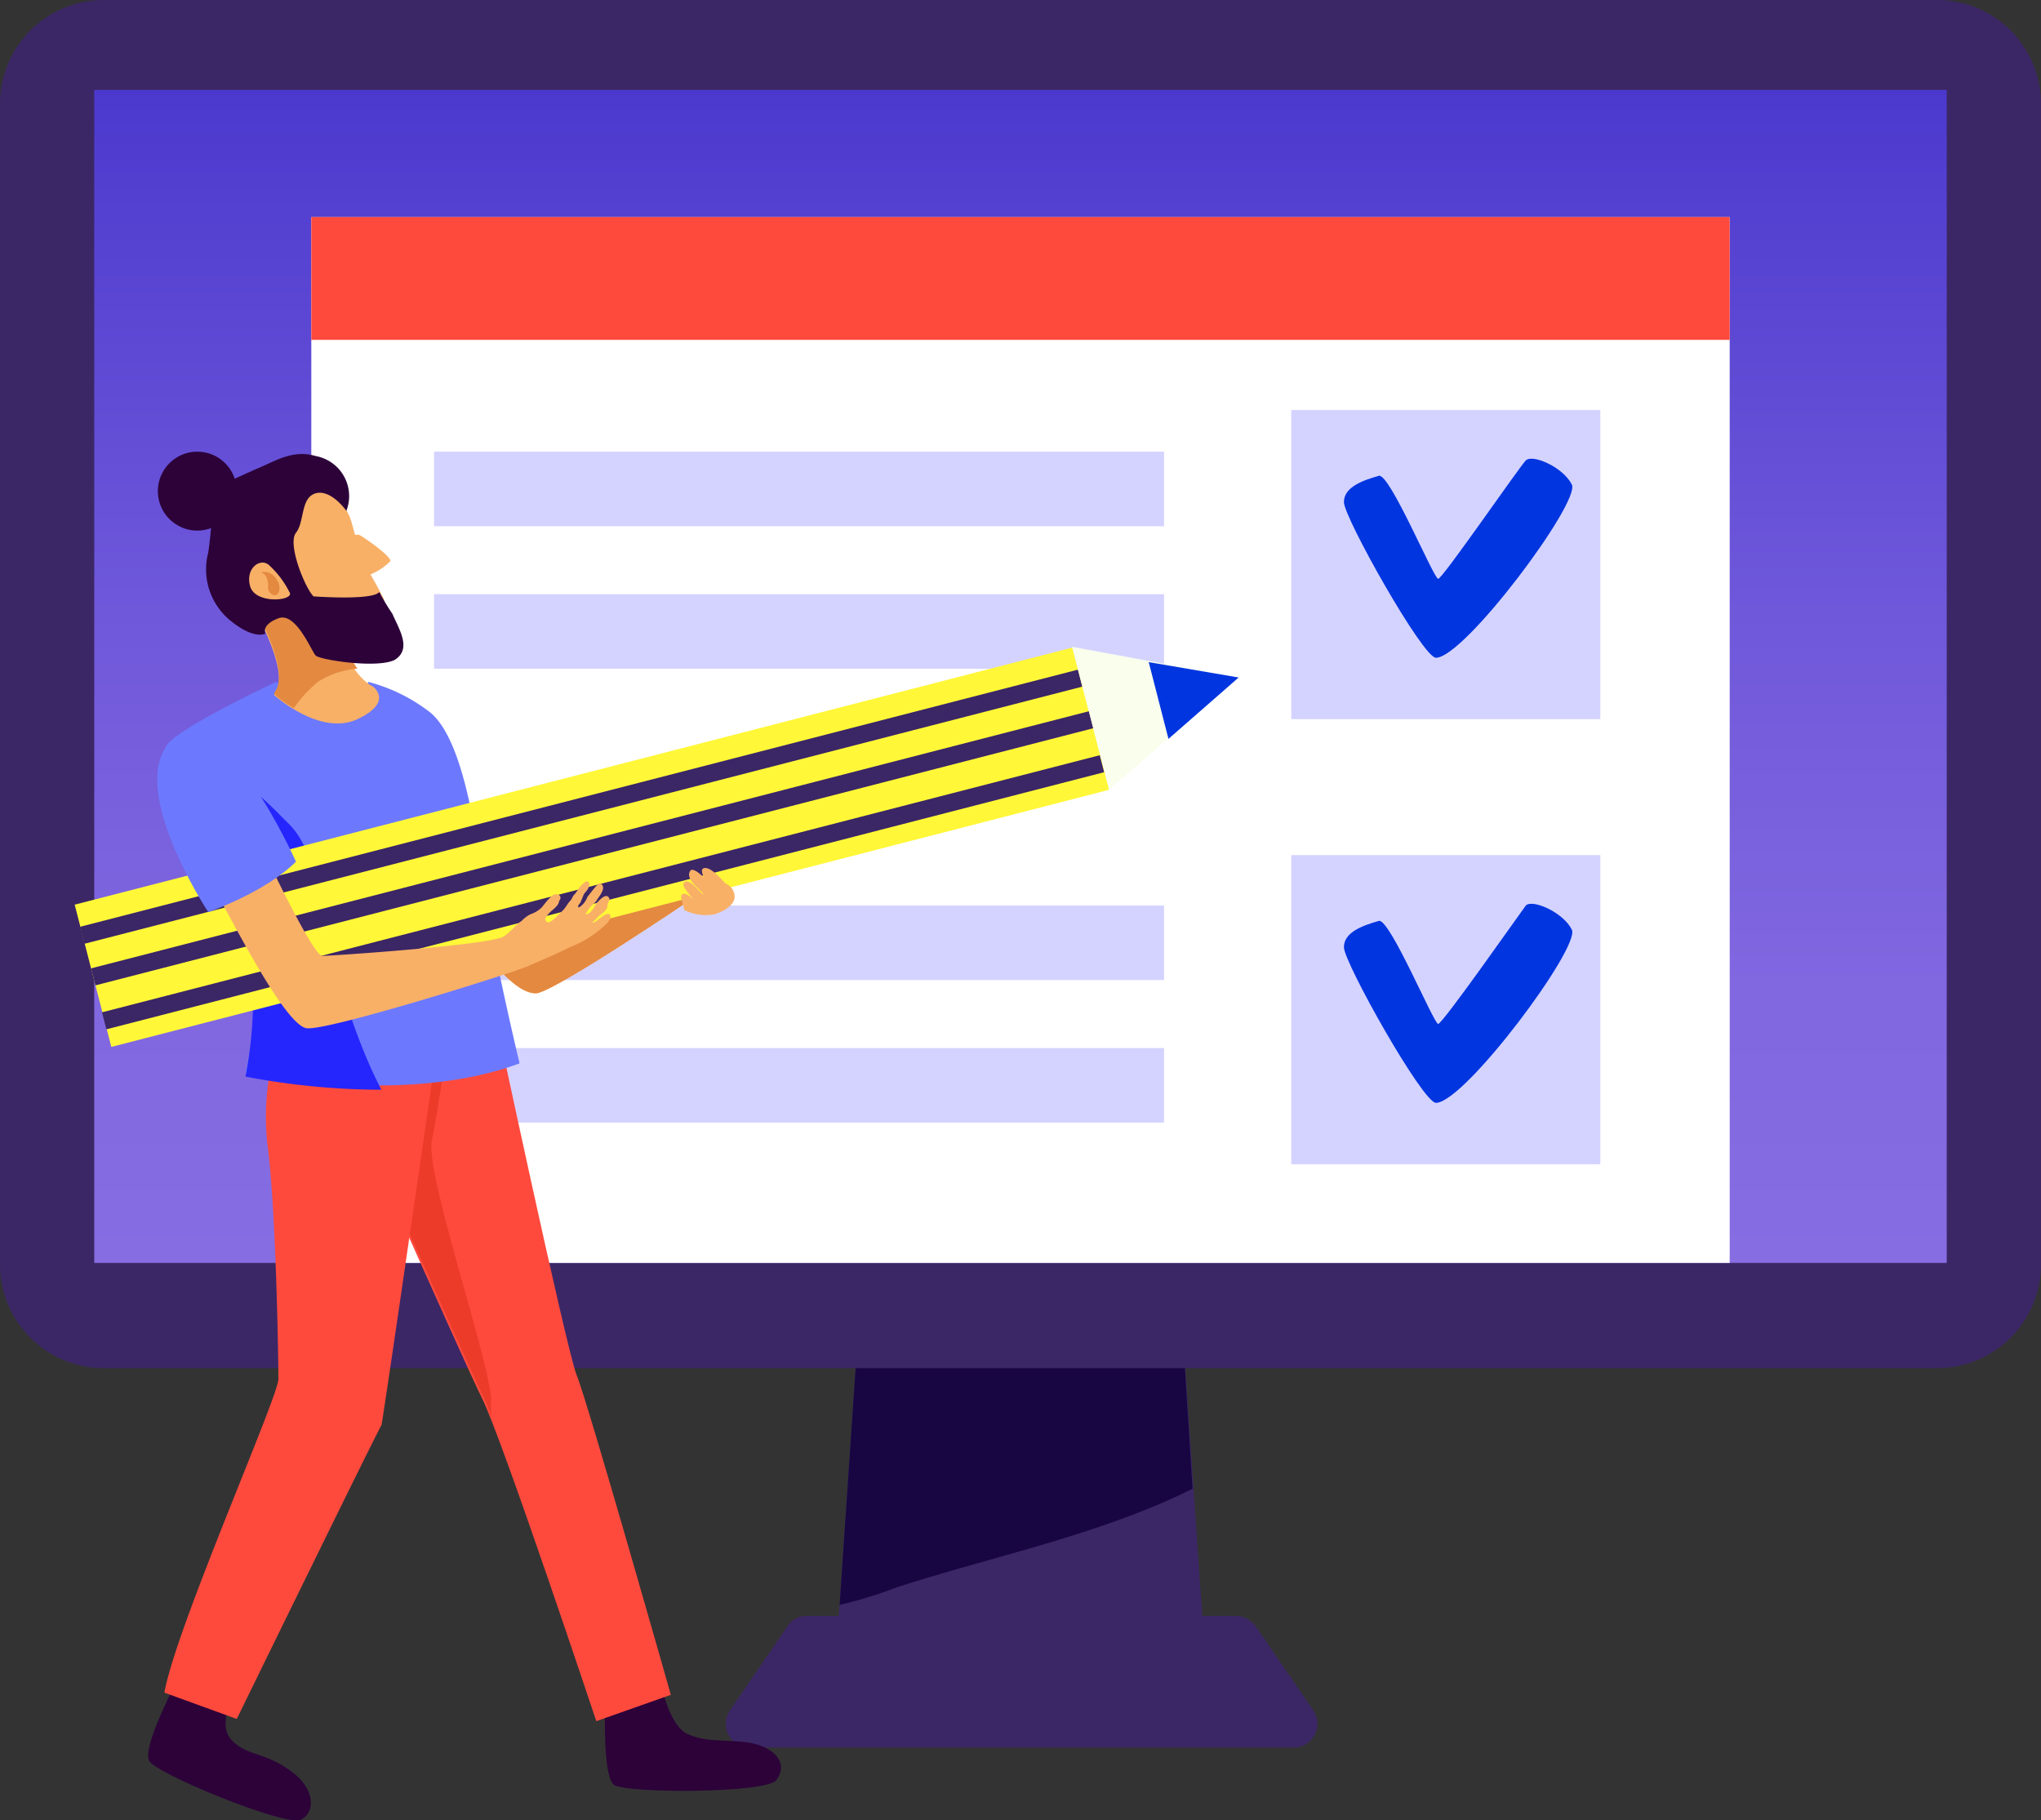 <svg id="Pict_1" data-name="Pict 1" xmlns="http://www.w3.org/2000/svg" xmlns:xlink="http://www.w3.org/1999/xlink" width="177.438" height="158.237" viewBox="0 0 177.438 158.237">
  <rect x="0" y="0" width="177.438" height="158.237" fill="#333333" stroke="none"/>
  <defs>
    <linearGradient id="linear-gradient" x1="0.5" y1="-0.07" x2="0.5" y2="1" gradientUnits="objectBoundingBox">
      <stop offset="0" stop-color="#4533cc"/>
      <stop offset="0.134" stop-color="#523fd0"/>
      <stop offset="0.481" stop-color="#6f58da"/>
      <stop offset="0.781" stop-color="#8167e0"/>
      <stop offset="1" stop-color="#876de2"/>
    </linearGradient>
  </defs>
  <g id="Group_228" data-name="Group 228">
    <path id="Path_566" data-name="Path 566" d="M70.591,96.071H38L40.668,57H67.922Z" transform="translate(34.424 51.635)" fill="#3c2766"/>
    <path id="Path_567" data-name="Path 567" d="M43.255,86.441c8.2-2.668,17.725-4.574,25.729-8.576L67.651,56.9H40.4L38.3,87.966A37.647,37.647,0,0,0,43.255,86.441Z" transform="translate(34.695 51.545)" fill="#180642"/>
    <path id="Path_568" data-name="Path 568" d="M79.221,74.653a2.274,2.274,0,0,0-1.715-.953H40.15a2,2,0,0,0-1.715.953L33.479,81.9a2.061,2.061,0,0,0,1.715,3.24H82.461a2.061,2.061,0,0,0,1.715-3.24Z" transform="translate(29.986 66.763)" fill="#3c2766"/>
    <path id="Path_569" data-name="Path 569" d="M168.289,118.927H9.148A9.031,9.031,0,0,1,0,109.779V9.148A9.031,9.031,0,0,1,9.148,0H168.289a9.031,9.031,0,0,1,9.148,9.148V109.779A9.031,9.031,0,0,1,168.289,118.927Z" fill="#3c2766"/>
    <rect id="Rectangle_7" data-name="Rectangle 7" width="161.047" height="101.965" transform="translate(8.195 7.814)" fill="url(#linear-gradient)"/>
    <rect id="Rectangle_8" data-name="Rectangle 8" width="123.311" height="90.911" transform="translate(27.064 18.868)" fill="#fff"/>
    <rect id="Rectangle_9" data-name="Rectangle 9" width="123.311" height="10.673" transform="translate(27.064 18.868)" fill="#fe4a3d"/>
    <g id="Group_227" data-name="Group 227" transform="translate(37.736 35.64)">
      <rect id="Rectangle_10" data-name="Rectangle 10" width="63.466" height="6.48" transform="translate(0 3.621)" fill="#d4d3ff"/>
      <rect id="Rectangle_11" data-name="Rectangle 11" width="63.466" height="6.48" transform="translate(0 16.009)" fill="#d4d3ff"/>
      <rect id="Rectangle_12" data-name="Rectangle 12" width="63.466" height="6.48" transform="translate(0 43.073)" fill="#d4d3ff"/>
      <rect id="Rectangle_13" data-name="Rectangle 13" width="63.466" height="6.48" transform="translate(0 55.461)" fill="#d4d3ff"/>
      <rect id="Rectangle_14" data-name="Rectangle 14" width="26.873" height="26.873" transform="translate(74.52)" fill="#d4d3ff"/>
      <path id="Path_570" data-name="Path 570" d="M69.5,31.363c-.381,0-4.193-9.148-5.146-8.958-1.334.381-3.049.953-3.049,2.287s6.861,13.532,8,13.532c2.478,0,12.579-13.532,11.816-15.056s-3.431-2.668-4-2.1S69.876,31.363,69.5,31.363Z" transform="translate(17.794 -16.688)" fill="#0135e0"/>
      <rect id="Rectangle_15" data-name="Rectangle 15" width="26.873" height="26.873" transform="translate(74.52 38.689)" fill="#d4d3ff"/>
      <path id="Path_571" data-name="Path 571" d="M69.5,51.663c-.381,0-4.193-9.148-5.146-8.958-1.334.381-3.049.953-3.049,2.287s6.861,13.532,8,13.532c2.478,0,12.579-13.532,11.816-15.056s-3.431-2.668-4-2.1C76.547,42.134,69.876,51.663,69.5,51.663Z" transform="translate(17.794 1.702)" fill="#0135e0"/>
    </g>
  </g>
  <g id="Group_230" data-name="Group 230" transform="translate(6.492 39.261)">
    <path id="Path_572" data-name="Path 572" d="M8.935,77s-2.668,5.146-2.1,6.289,11.816,5.718,13.151,5.146,1.334-2.668-.762-4.193c-2.287-1.715-3.812-1.334-5.146-2.668s0-3.621,0-3.621Z" transform="translate(-0.37 30.492)" fill="#2c0239"/>
    <path id="Path_573" data-name="Path 573" d="M27.607,78.906s-.191,5.718.762,6.48,13.151.762,14.1-.381.381-2.668-2.1-3.24c-2.287-.381-3.812,0-5.527-.762-1.525-.572-2.287-4-2.287-4Z" transform="translate(18.503 30.492)" fill="#2c0239"/>
    <path id="Path_574" data-name="Path 574" d="M30.019,45.9,14.2,46.853S27.351,76.585,29.066,80.015s9.911,28.016,9.911,28.016l6.48-2.287s-7.242-25.539-8.2-27.826C36.308,75.441,30.019,45.9,30.019,45.9Z" transform="translate(6.371 2.319)" fill="#fe4a3d"/>
    <path id="Path_575" data-name="Path 575" d="M24.592,57.435c.572-2.668.953-6.1,1.525-8.767.191-.953,1.715-1.144,1.715-2.1L27.26,46l-12.96.762S27.451,76.494,29.166,79.925a13.13,13.13,0,0,1,.572,1.525V79.734C29.166,75.16,24.02,60.294,24.592,57.435Z" transform="translate(6.462 2.409)" fill="#ca1e00" opacity="0.32"/>
    <path id="Path_576" data-name="Path 576" d="M31.514,46.6H17.982a21.481,21.481,0,0,0-1.525,10.673c.762,5.718.953,18.868.953,20.393S8.453,99.393,7.5,104.92l6.289,2.287s12.2-24.967,12.579-25.539C26.559,80.906,31.514,46.6,31.514,46.6Z" transform="translate(0.302 2.953)" fill="#fe4a3d"/>
    <path id="Path_577" data-name="Path 577" d="M22.1,46.661s2.668,3.812,4.574,3.621c1.906-.381,13.151-8,13.151-8L38.872,39.8S28.58,46.852,27.627,46.471s-2.287-3.049-2.287-3.049Z" transform="translate(13.528 -3.207)" fill="#f8b067"/>
    <path id="Path_578" data-name="Path 578" d="M22.1,46.661s2.668,3.812,4.574,3.621c1.906-.381,13.151-8,13.151-8L38.872,39.8S28.58,46.852,27.627,46.471s-2.287-3.049-2.287-3.049Z" transform="translate(13.528 -3.207)" fill="#e48940"/>
    <path id="Path_579" data-name="Path 579" d="M14.6,65.025s13.532,3.049,23.824-.762c0,0-2.287-9.529-3.049-14.866s-1.906-13.722-4.955-15.819A14.948,14.948,0,0,0,25.273,31.1,3.96,3.96,0,0,1,22.8,33.578c-1.906.381-5.527-2.478-5.527-2.478s-8.576,4-9.529,5.527c-1.906,3.24,6.1,12.388,7.242,17.153C16.125,58.926,14.6,65.025,14.6,65.025Z" transform="translate(0.254 -11.088)" fill="#6c79fe"/>
    <path id="Path_580" data-name="Path 580" d="M21.5,49.113c-.572-2.287-.572-7.052-3.24-9.529-1.525-1.525-3.431-3.621-5.527-4-2.668-.381-2.859,0-5.336-.381.572,4,6.48,11.245,7.433,15.438,1.144,4.765-.191,11.054-.191,11.054a62.932,62.932,0,0,0,11.816,1.144C24.172,58.452,22.838,53.5,21.5,49.113Z" transform="translate(0.211 -7.374)" fill="#2526fe"/>
    <path id="Path_581" data-name="Path 581" d="M11.7,28.77s3.049,5.336,1.525,7.052c0,0,4,3.621,7.242,2.1S21.8,35.06,21.8,35.06s-2.287-.953-3.24-5.718C17.418,24.768,11.7,28.77,11.7,28.77Z" transform="translate(4.107 -14.667)" fill="#f8b067"/>
    <path id="Path_582" data-name="Path 582" d="M14.94,37.056a11.428,11.428,0,0,1,2.1-2.287,7.345,7.345,0,0,1,3.431-1.144,13.9,13.9,0,0,1-1.906-4.384c-1.144-4.574-6.861-.572-6.861-.572s3.049,5.336,1.525,7.052C13.225,35.913,13.987,36.484,14.94,37.056Z" transform="translate(4.107 -14.757)" fill="#e48940"/>
    <circle id="Ellipse_4" data-name="Ellipse 4" cx="3.431" cy="3.431" r="3.431" transform="translate(7.23)" fill="#2c0239"/>
    <path id="Path_583" data-name="Path 583" d="M16.863,22.428A4.173,4.173,0,0,1,19.722,25.1c.572,1.906.191,1.144.762,1.334.381.191,2.859,1.906,2.668,2.287a5.408,5.408,0,0,1-1.715,1.144s.572.953,1.144,2.1-3.621,2.668-5.146,2.1S12.1,31,11.908,27.383C11.717,23.952,13.242,21.284,16.863,22.428Z" transform="translate(4.28 -19.188)" fill="#f8b067"/>
    <path id="Path_584" data-name="Path 584" d="M9.956,23.743s2.859-1.334,4.193-1.906,2.859-1.525,4.765-.953a3.542,3.542,0,0,1,2.668,4.765s-1.334-1.906-2.668-1.525S17.961,26.6,17.2,27.554s.762,4.765,1.525,5.527c0,0,5.146.381,5.718-.381a19.8,19.8,0,0,0,1.144,1.906c.572,1.334,1.715,3.049.191,4-1.525.762-6.48,0-6.861-.381s-1.715-3.812-3.24-3.24-1.144,1.334-1.144,1.334-.953.572-3.049-1.144A5.747,5.747,0,0,1,9.575,29.27,38.322,38.322,0,0,0,9.956,23.743Z" transform="translate(2.039 -20.503)" fill="#2c0239"/>
    <path id="Path_585" data-name="Path 585" d="M14.862,28.215a8.145,8.145,0,0,0-1.715-2.287c-.762-.762-2.1.191-1.715,1.715C11.813,29.358,15.434,28.977,14.862,28.215Z" transform="translate(3.803 -16.017)" fill="#f8b067"/>
    <g id="Group_229" data-name="Group 229" transform="translate(0 16.962)">
      <rect id="Rectangle_16" data-name="Rectangle 16" width="89.576" height="12.769" transform="translate(0 22.415) rotate(-14.448)" fill="#fff738"/>
      <rect id="Rectangle_17" data-name="Rectangle 17" width="89.576" height="1.525" transform="translate(1.427 27.952) rotate(-14.448)" fill="#3b2666"/>
      <rect id="Rectangle_18" data-name="Rectangle 18" width="89.576" height="1.525" transform="translate(0.474 24.336) rotate(-14.448)" fill="#3b2666"/>
      <rect id="Rectangle_19" data-name="Rectangle 19" width="89.576" height="1.525" transform="translate(2.374 31.774) rotate(-14.448)" fill="#3b2666"/>
      <path id="Path_586" data-name="Path 586" d="M52.14,41.888,48.9,29.5l14.485,2.668Z" transform="translate(37.806 -29.5)" fill="#f9feed"/>
      <path id="Path_587" data-name="Path 587" d="M52.4,30.2l1.715,6.671,6.1-5.336Z" transform="translate(40.976 -28.866)" fill="#0135e0"/>
    </g>
    <path id="Path_588" data-name="Path 588" d="M14.723,39.427s3.812,8,4.574,8,14.866-.953,15.819-1.715c.572-.381.953-.953,1.525-1.334a2.631,2.631,0,0,1,.762-.572,2.539,2.539,0,0,0,.953-.572c.191-.191.953-1.334,1.334-1.144.381,0,.381.381.191.572,0,.381-.572.762-.762.953s-.572.572-.381.762c.191.381.762-.191.953-.381l.572-.572c.191-.191.381-.572.572-.762s.191-.381.381-.572.381-.572.572-.762.381-.381.572-.381c.381.191,0,.762-.191.953s-.191.381-.381.762c0,.191-.381.381-.191.572a1.9,1.9,0,0,0,.762-.953c.191-.191.953-1.334,1.144-1.144.572.381-.191,1.144-.381,1.525l-.572.572-.381.572c.572,0,.762-.762,1.144-1.144.191-.191.762-.762.953-.191,0,.191-.191.381-.191.762-.191.381-.572.572-.762.762l-.572.572c.381,0,1.144-.953,1.525-.762.191.191,0,.572-.191.762a9.513,9.513,0,0,1-3.24,2.1c-1.144.572-2.478,1.144-3.812,1.715-1.906.762-17.153,5.527-19.059,5.336S11.293,44,9.768,41.333C8.624,38.855,14.723,39.427,14.723,39.427Z" transform="translate(2.227 -3.597)" fill="#f8b067"/>
    <path id="Path_589" data-name="Path 589" d="M11.607,49.012s4.955-1.715,7.624-4.384c0,0-6.289-14.1-10.673-10.673C4.174,37.767,11.607,49.012,11.607,49.012Z" transform="translate(0.007 -8.989)" fill="#6c79fe"/>
    <path id="Path_590" data-name="Path 590" d="M11.9,26.11a1.258,1.258,0,0,1,1.334.572c.572.762.191,1.715-.381,1.334s-.191-.762-.381-1.144A.851.851,0,0,0,11.9,26.11Z" transform="translate(4.288 -15.628)" fill="#e48940"/>
    <path id="Path_591" data-name="Path 591" d="M31.125,41.9c.191-.191.572,0,.953.381-.572-.762-1.144-1.334-.572-1.525.572,0,1.144.953,1.525,1.144-.191-.381-1.715-1.334-1.144-2.1.381-.381,1.906,1.334,2.1,1.715-.381-.191-1.525-1.715-.953-1.906s1.525.953,1.906,1.334a1.266,1.266,0,0,1,.762.953c.191.953-1.144,1.525-1.715,1.715a4.192,4.192,0,0,1-2.668-.381C31.316,42.85,30.935,42.088,31.125,41.9Z" transform="translate(21.655 -3.398)" fill="#f8b067"/>
  </g>
</svg>
